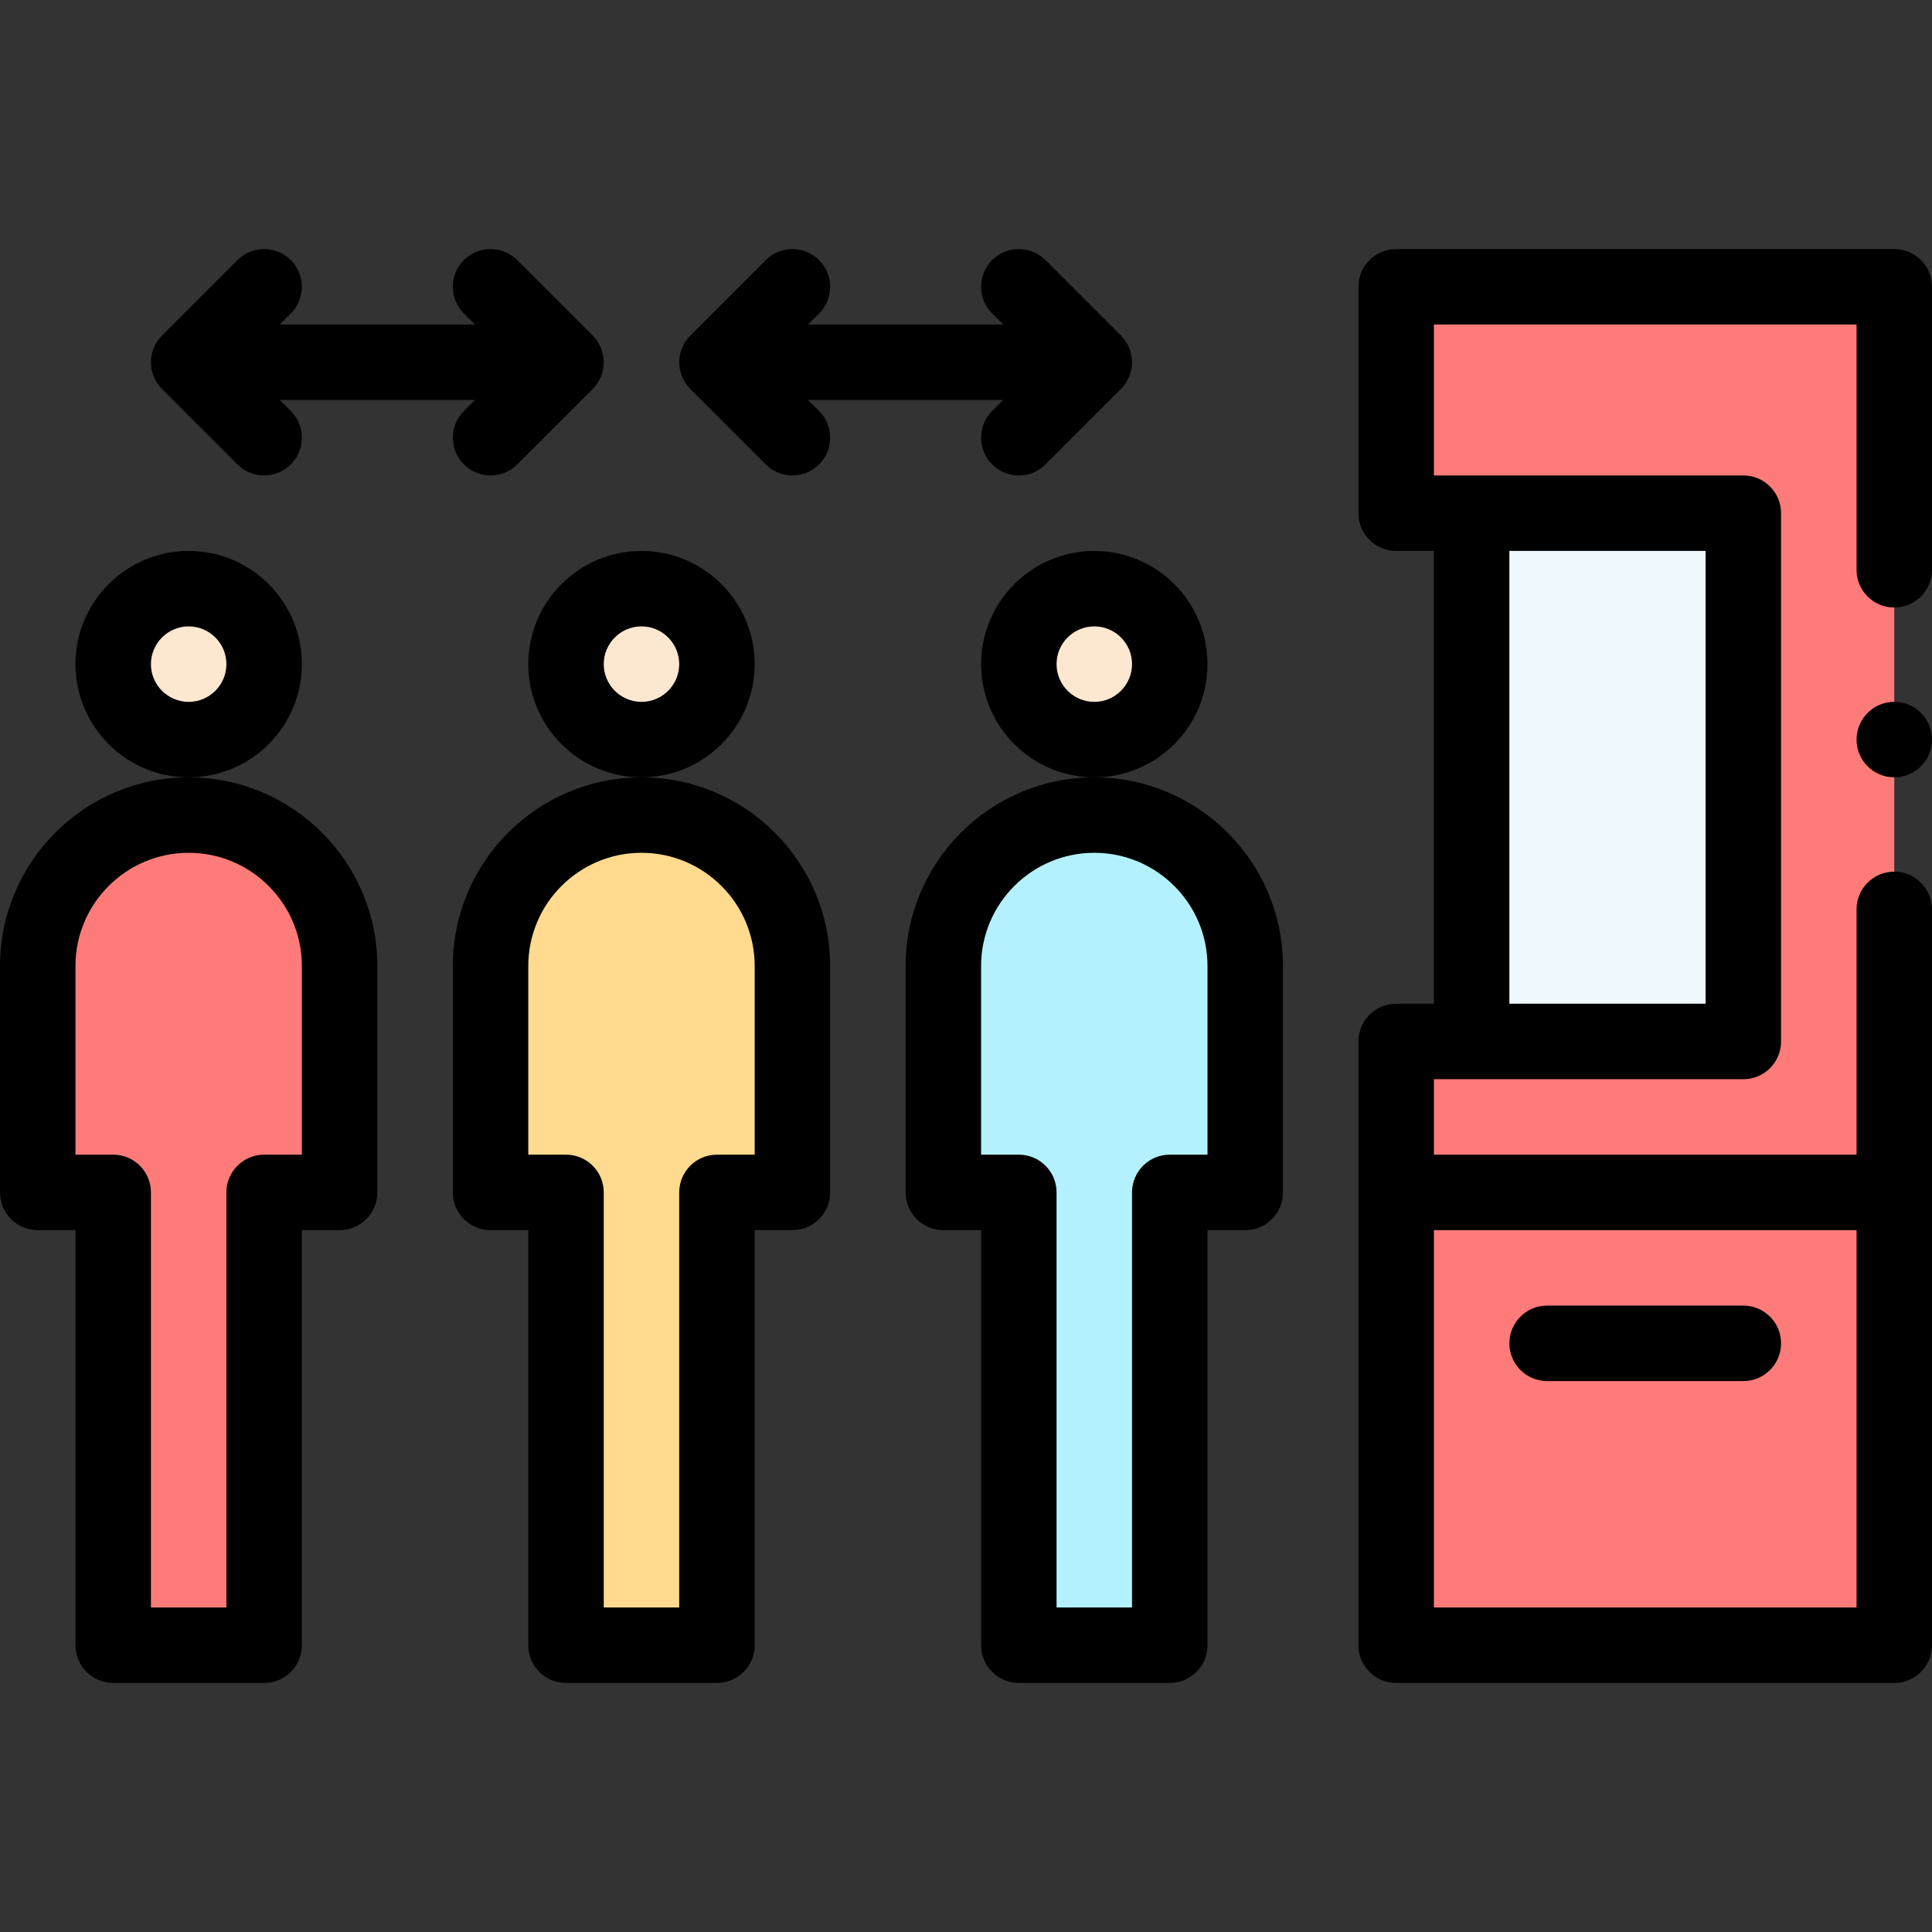 <svg id="Capa_1" enable-background="new 0 0 512 512" height="512" viewBox="0 0 512 512" width="512" xmlns="http://www.w3.org/2000/svg"><rect x="0" y="0" width="512" height="512" fill="#333333" stroke="none"/><g><g><path d="m370 76v60h92v140c-8.872 0-82.861 0-92 0v160h132c0-14.674 0-345.307 0-360z" fill="#ff7b79"/><path d="m390 136h72v140h-72z" fill="#eefaff"/><path d="m330 256v60h-20v120h-40v-120h-20v-60c0-22.09 17.91-40 40-40s40 17.91 40 40z" fill="#b3f1ff"/><circle cx="290" cy="176" fill="#fce8d0" r="20"/><path d="m210 256v60h-20v120h-40v-120h-20v-60c0-22.09 17.91-40 40-40s40 17.91 40 40z" fill="#ffda8f"/><circle cx="170" cy="176" fill="#fce8d0" r="20"/><path d="m90 256v60h-20v120h-40v-120h-20v-60c0-22.09 17.91-40 40-40s40 17.91 40 40z" fill="#ff7b79"/><circle cx="50" cy="176" fill="#fce8d0" r="20"/></g><g><path d="m80 176c0-16.542-13.458-30-30-30s-30 13.458-30 30 13.458 30 30 30 30-13.458 30-30zm-30 10c-5.514 0-10-4.486-10-10s4.486-10 10-10 10 4.486 10 10-4.486 10-10 10z"/><path d="m10 326h10v110c0 5.522 4.477 10 10 10h40c5.523 0 10-4.478 10-10v-110h10c5.523 0 10-4.478 10-10v-60c0-27.57-22.43-50-50-50s-50 22.43-50 50v60c0 5.522 4.477 10 10 10zm10-70c0-16.542 13.458-30 30-30s30 13.458 30 30v50h-10c-5.523 0-10 4.478-10 10v110h-20v-110c0-5.522-4.477-10-10-10h-10z"/><path d="m140 176c0 16.542 13.458 30 30 30s30-13.458 30-30-13.458-30-30-30-30 13.458-30 30zm40 0c0 5.514-4.486 10-10 10s-10-4.486-10-10 4.486-10 10-10 10 4.486 10 10z"/><path d="m120 256v60c0 5.522 4.477 10 10 10h10v110c0 5.522 4.477 10 10 10h40c5.523 0 10-4.478 10-10v-110h10c5.523 0 10-4.478 10-10v-60c0-27.57-22.43-50-50-50s-50 22.43-50 50zm20 0c0-16.542 13.458-30 30-30s30 13.458 30 30v50h-10c-5.523 0-10 4.478-10 10v110h-20v-110c0-5.522-4.477-10-10-10h-10z"/><path d="m320 176c0-16.542-13.458-30-30-30s-30 13.458-30 30 13.458 30 30 30 30-13.458 30-30zm-30 10c-5.514 0-10-4.486-10-10s4.486-10 10-10 10 4.486 10 10-4.486 10-10 10z"/><path d="m240 256v60c0 5.522 4.477 10 10 10h10v110c0 5.522 4.477 10 10 10h40c5.523 0 10-4.478 10-10v-110h10c5.523 0 10-4.478 10-10v-60c0-27.57-22.43-50-50-50s-50 22.43-50 50zm20 0c0-16.542 13.458-30 30-30s30 13.458 30 30v50h-10c-5.523 0-10 4.478-10 10v110h-20v-110c0-5.522-4.477-10-10-10h-10z"/><path d="m410 366h52c5.523 0 10-4.478 10-10s-4.477-10-10-10h-52c-5.523 0-10 4.478-10 10s4.477 10 10 10z"/><path d="m77.071 68.929c-3.905-3.904-10.237-3.904-14.143 0l-20 20c-3.905 3.905-3.905 10.237 0 14.143l20 20c3.906 3.905 10.237 3.905 14.143 0 3.905-3.905 3.905-10.237 0-14.143l-2.929-2.929h51.715l-2.929 2.929c-3.905 3.905-3.905 10.237 0 14.143 3.906 3.905 10.237 3.905 14.143 0l20-20c3.905-3.905 3.905-10.237 0-14.143l-20-20c-3.905-3.904-10.237-3.904-14.143 0-3.905 3.905-3.905 10.237 0 14.143l2.93 2.928h-51.716l2.929-2.929c3.906-3.905 3.906-10.237 0-14.142z"/><path d="m217.071 68.929c-3.905-3.904-10.237-3.904-14.143 0l-20 20c-3.905 3.905-3.905 10.237 0 14.143l20 20c3.906 3.905 10.237 3.905 14.143 0 3.905-3.905 3.905-10.237 0-14.143l-2.929-2.929h51.715l-2.929 2.929c-3.905 3.905-3.905 10.237 0 14.143 3.906 3.905 10.237 3.905 14.143 0l20-20c3.905-3.905 3.905-10.237 0-14.143l-20-20c-3.905-3.904-10.237-3.904-14.143 0-3.905 3.905-3.905 10.237 0 14.143l2.93 2.928h-51.715l2.929-2.929c3.905-3.905 3.905-10.237-.001-14.142z"/><circle cx="502" cy="196" r="10"/><path d="m502 66h-132c-5.523 0-10 4.478-10 10v60c0 5.522 4.477 10 10 10h10v120h-10c-5.523 0-10 4.478-10 10v160c0 5.522 4.477 10 10 10h132c5.523 0 10-4.478 10-10v-195c0-5.522-4.477-10-10-10s-10 4.478-10 10v65h-112v-20h82c5.523 0 10-4.478 10-10v-140c0-5.522-4.477-10-10-10h-82v-40h112v65c0 5.522 4.477 10 10 10s10-4.478 10-10v-75c0-5.522-4.477-10-10-10zm-10 260v100h-112v-100zm-40-60h-52v-120h52z"/></g></g></svg>
